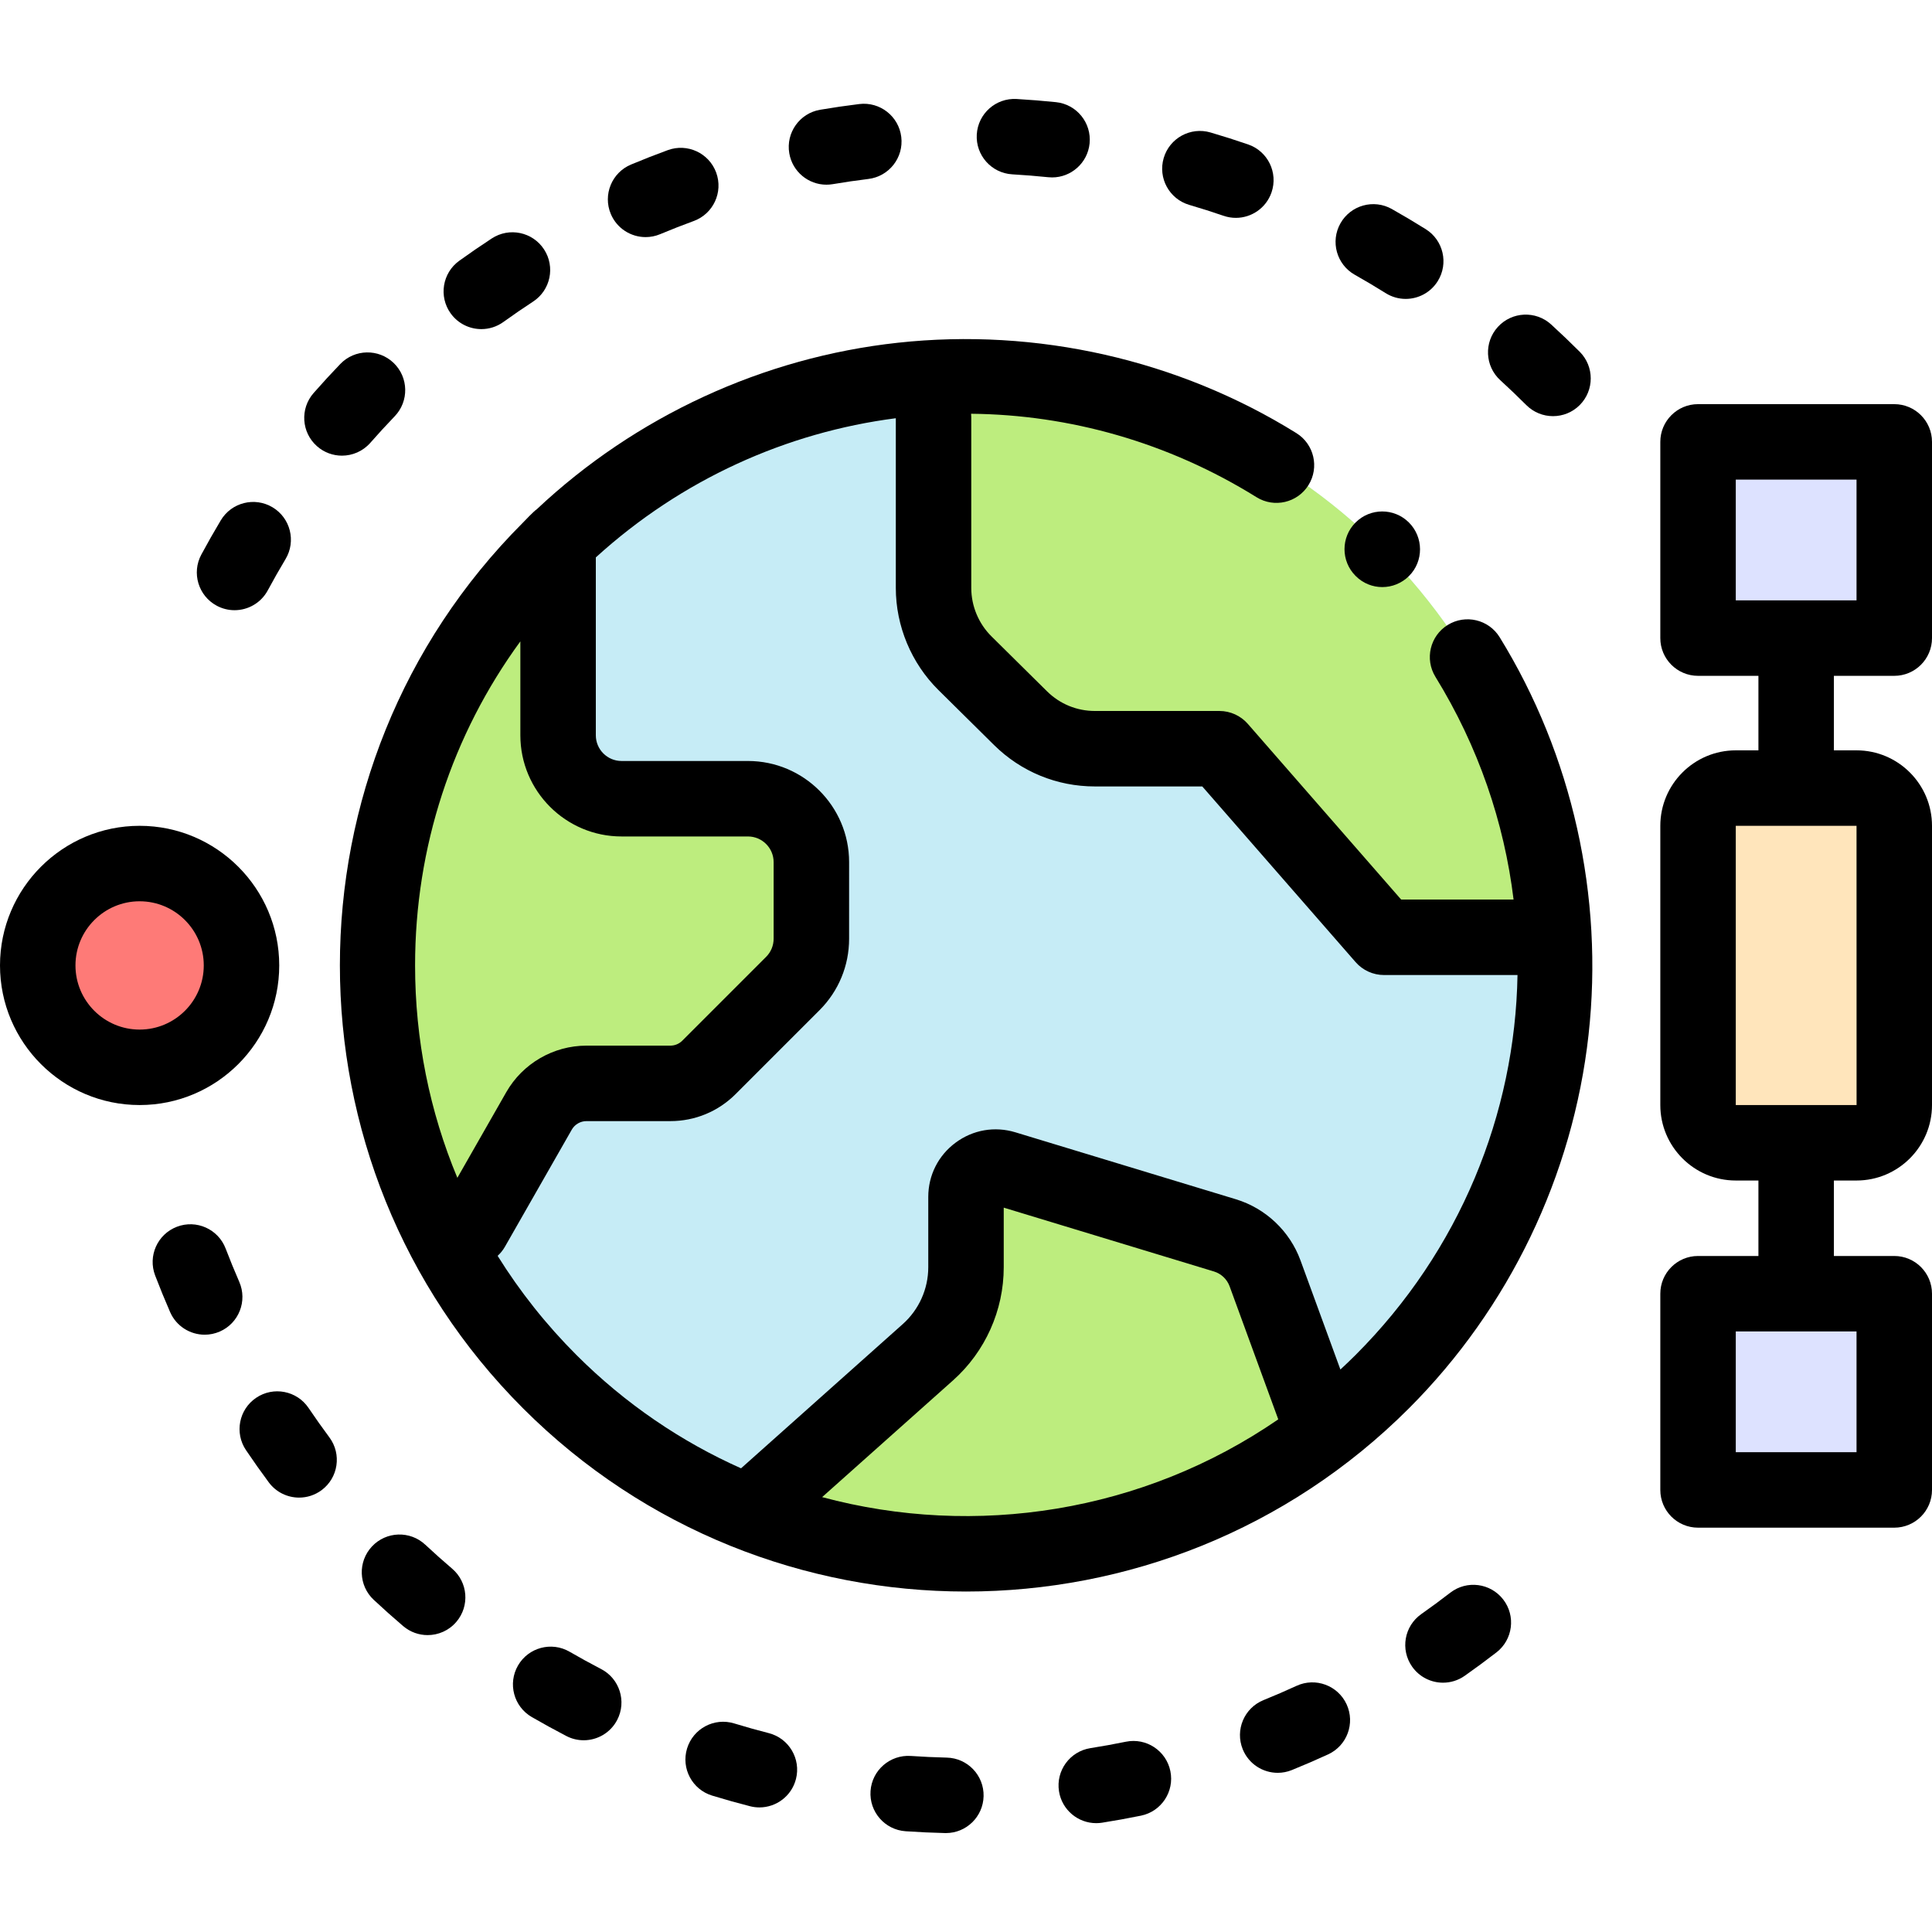 <?xml version="1.0" encoding="iso-8859-1"?>
<!-- Generator: Adobe Illustrator 19.0.0, SVG Export Plug-In . SVG Version: 6.00 Build 0)  -->
<svg version="1.1" id="Capa_1" xmlns="http://www.w3.org/2000/svg" xmlns:xlink="http://www.w3.org/1999/xlink" x="0px" y="0px"
	 viewBox="0 0 512 512" style="enable-background:new 0 0 512 512;" xml:space="preserve">
<g>
	<rect x="450" y="117.1" style="fill:#DDE2FF;" width="52" height="52"/>
	<rect x="450" y="342.85" style="fill:#DDE2FF;" width="52" height="52"/>
</g>
<circle style="fill:#C6ECF6;" cx="256" cy="255.85" r="156"/>
<g>
	<path style="fill:#BDED7E;" d="M411.819,248.393C407.927,165.7,339.656,99.849,256,99.849c-2.886,0-5.753,0.085-8.6,0.239v55.733
		c0,7.487,2.995,14.663,8.319,19.928l14.728,14.566c5.247,5.19,12.33,8.101,19.71,8.101h33.005l43.616,49.977L411.819,248.393
		L411.819,248.393z"/>
	<path style="fill:#BDED7E;" d="M324.619,327.388l-58.43-17.745c-5.071-1.54-10.189,2.254-10.189,7.554v18.632
		c0,8.603-3.672,16.797-10.092,22.523l-44.245,39.457l-4.686,2.475c18.209,7.449,38.134,11.565,59.023,11.565
		c35.633,0,68.468-11.955,94.733-32.062l-15.486-42.346C333.48,332.607,329.544,328.884,324.619,327.388z"/>
	<path style="fill:#BDED7E;" d="M100,255.849c0,26.745,6.735,51.915,18.594,73.915c3.835-2.51,6.517-4.297,6.517-4.297
		l17.733-31.058c2.578-4.516,7.379-7.303,12.579-7.303h22.22c3.842,0,7.526-1.526,10.243-4.243l22.212-22.212
		c3.152-3.152,4.923-7.428,4.923-11.886V228.48c0-9.284-7.526-16.81-16.81-16.81H164.71c-9.284,0-16.81-7.526-16.81-16.81v-51.478
		C118.377,171.767,100,211.66,100,255.849z"/>
</g>
<circle style="fill:#FE7A77;" cx="37" cy="255.85" r="27"/>
<path style="fill:#FFE5BB;" d="M492,302.849h-32c-5.523,0-10-4.477-10-10v-74c0-5.523,4.477-10,10-10h32c5.523,0,10,4.477,10,10v74
	C502,298.372,497.523,302.849,492,302.849z"/>
<path d="M383.676,165.61c-4.702,2.896-6.166,9.057-3.27,13.759c11.385,18.481,18.229,38.615,20.708,59.024h-29.792l-40.628-46.552
	c-1.899-2.176-4.646-3.425-7.534-3.425h-33.005c-4.778,0-9.281-1.851-12.678-5.21l-14.728-14.566
	c-3.401-3.364-5.352-8.036-5.352-12.818v-45.264c0-0.307-0.019-0.61-0.046-0.911c26.014,0.255,52.166,7.518,75.644,22.115
	c4.69,2.916,10.856,1.478,13.772-3.212c2.916-4.69,1.479-10.856-3.212-13.772C312.269,95.325,274.754,86.82,237.931,90.83
	c-35.711,3.889-69.48,19.501-95.659,44.109c-0.905,0.617-3.226,3.101-3.655,3.531c-64.724,64.724-64.724,170.036,0,234.76
	c32.362,32.361,74.871,48.542,117.38,48.542s85.018-16.181,117.38-48.542c26.564-26.564,43.47-61.717,47.604-98.981
	c4.069-36.691-4.294-74.111-23.548-105.368C394.539,164.177,388.379,162.713,383.676,165.61z M137.9,169.971v24.89
	c0,14.783,12.026,26.81,26.81,26.81h33.502c3.755,0,6.81,3.055,6.81,6.81v20.285c0,1.818-0.709,3.529-1.995,4.815l-22.212,22.212
	c-0.847,0.847-1.974,1.313-3.172,1.313h-22.22c-8.769,0-16.916,4.73-21.264,12.345l-12.953,22.687
	C113.857,294.542,110,275.492,110,255.849C110,224.555,119.787,194.769,137.9,169.971z M217.871,396.752l34.691-30.936
	C261.103,358.2,266,347.271,266,335.829v-15.793l55.713,16.92c1.908,0.58,3.457,2.045,4.143,3.919l12.897,35.266
	C302.944,400.798,258.495,407.672,217.871,396.752z M359.237,359.086c-1.318,1.318-2.662,2.596-4.018,3.853l-10.581-28.933
	c-2.83-7.74-9.228-13.791-17.113-16.187l-58.431-17.745c-5.479-1.664-11.258-0.663-15.857,2.747S246,311.472,246,317.198v18.632
	c0,5.746-2.46,11.234-6.748,15.06l-42.868,38.229c-15.829-7.06-30.653-17.063-43.622-30.031
	c-8.041-8.041-15.02-16.858-20.884-26.277c0.737-0.679,1.393-1.467,1.917-2.384l17.733-31.059c0.796-1.395,2.288-2.261,3.895-2.261
	h22.22c6.541,0,12.689-2.547,17.314-7.171l22.213-22.213c5.063-5.065,7.852-11.797,7.852-18.957V228.48
	c0-14.783-12.026-26.81-26.81-26.81H164.71c-3.755,0-6.81-3.055-6.81-6.81v-47.142c22.768-20.71,50.591-33.157,79.499-36.884v44.986
	c0,10.088,4.114,19.942,11.287,27.038l14.728,14.566c7.166,7.087,16.663,10.991,26.742,10.991h28.459l40.628,46.552
	c1.899,2.176,4.646,3.425,7.534,3.425h35.378C401.521,295.185,386.902,331.421,359.237,359.086z"/>
<path d="M359.237,138.469c-3.905,3.905-3.905,10.237,0,14.143l0.056,0.056c1.946,1.945,4.487,2.915,7.03,2.915
	c2.562,0,5.125-0.983,7.084-2.943c3.905-3.905,3.878-10.265-0.027-14.17C369.474,134.564,363.144,134.564,359.237,138.469z"/>
<path d="M84.026,118.269c1.898,1.667,4.251,2.485,6.594,2.485c2.777,0,5.542-1.151,7.519-3.402c2.095-2.386,4.268-4.75,6.457-7.028
	c3.828-3.981,3.704-10.312-0.276-14.139c-3.98-3.829-10.312-3.705-14.14,0.277c-2.398,2.494-4.777,5.083-7.07,7.695
	C79.466,108.307,79.876,114.626,84.026,118.269z"/>
<path d="M127.565,87.218c2.024,0,4.068-0.613,5.836-1.887c2.571-1.852,5.22-3.669,7.872-5.403c4.624-3.021,5.923-9.218,2.901-13.841
	c-3.02-4.623-9.216-5.923-13.841-2.901c-2.906,1.898-5.807,3.89-8.622,5.918c-4.481,3.228-5.497,9.478-2.27,13.959
	C121.397,85.775,124.459,87.218,127.565,87.218z"/>
<path d="M171.093,62.835c1.287,0,2.596-0.25,3.857-0.778c2.929-1.226,5.921-2.399,8.894-3.487c5.187-1.897,7.854-7.64,5.956-12.827
	c-1.898-5.186-7.637-7.854-12.827-5.956c-3.258,1.191-6.536,2.477-9.745,3.82c-5.095,2.133-7.496,7.991-5.363,13.086
	C163.469,60.527,167.183,62.835,171.093,62.835z"/>
<path d="M404.492,107.356c1.952,1.953,4.512,2.93,7.071,2.93c2.559,0,5.118-0.976,7.07-2.928c3.905-3.905,3.906-10.236,0.002-14.142
	c-2.451-2.451-4.993-4.881-7.556-7.222c-4.076-3.725-10.403-3.438-14.127,0.639c-3.726,4.078-3.439,10.403,0.639,14.128
	C399.932,102.898,402.253,105.117,404.492,107.356z"/>
<path d="M315.174,54.299c3.037,0.89,6.095,1.862,9.089,2.891c1.076,0.37,2.172,0.545,3.25,0.545c4.151,0,8.031-2.607,9.456-6.753
	c1.795-5.223-0.984-10.912-6.208-12.707c-3.281-1.127-6.634-2.194-9.963-3.169c-5.294-1.55-10.854,1.484-12.408,6.785
	C306.837,47.19,309.874,52.745,315.174,54.299z"/>
<path d="M219.014,48.945c0.555,0,1.117-0.046,1.683-0.142c3.111-0.527,6.287-0.991,9.44-1.378c5.481-0.673,9.38-5.662,8.707-11.144
	s-5.658-9.383-11.145-8.707c-3.454,0.424-6.935,0.932-10.345,1.51c-5.445,0.923-9.111,6.085-8.188,11.53
	C209.993,45.494,214.225,48.945,219.014,48.945z"/>
<path d="M359.024,72.813c2.76,1.557,5.521,3.198,8.203,4.877c1.649,1.032,3.483,1.524,5.295,1.524c3.332,0,6.589-1.665,8.486-4.697
	c2.931-4.682,1.51-10.852-3.172-13.782c-2.938-1.839-5.962-3.636-8.984-5.342c-4.81-2.713-10.908-1.015-13.624,3.796
	C352.516,64,354.215,70.099,359.024,72.813z"/>
<path d="M268.262,46.2c3.168,0.183,6.37,0.44,9.517,0.764c0.349,0.036,0.693,0.054,1.036,0.054c5.063,0,9.406-3.832,9.936-8.977
	c0.565-5.494-3.43-10.406-8.923-10.971c-3.443-0.354-6.947-0.636-10.413-0.836c-5.527-0.316-10.241,3.895-10.56,9.407
	C258.536,41.154,262.748,45.882,268.262,46.2z"/>
<path d="M57.421,160.513c1.508,0.812,3.131,1.197,4.731,1.197c3.561,0,7.008-1.907,8.813-5.261c1.499-2.784,3.084-5.574,4.711-8.292
	c2.836-4.739,1.293-10.88-3.445-13.716c-4.743-2.837-10.88-1.293-13.717,3.445c-1.781,2.977-3.517,6.032-5.158,9.081
	C50.738,151.831,52.558,157.895,57.421,160.513z"/>
<path d="M250.901,465.786c-3.169-0.075-6.378-0.223-9.537-0.44c-5.499-0.362-10.282,3.781-10.662,9.291
	c-0.379,5.51,3.781,10.283,9.291,10.662c3.457,0.237,6.968,0.399,10.436,0.481c0.081,0.002,0.161,0.003,0.241,0.003
	c5.413,0,9.863-4.323,9.992-9.764C260.793,470.498,256.423,465.916,250.901,465.786z"/>
<path d="M298.361,461.576c-3.104,0.635-6.265,1.207-9.396,1.701c-5.455,0.86-9.18,5.98-8.319,11.437
	c0.777,4.928,5.03,8.442,9.865,8.442c0.519,0,1.043-0.04,1.571-0.123c3.428-0.541,6.889-1.168,10.288-1.863
	c5.41-1.107,8.899-6.391,7.792-11.802C309.056,463.958,303.77,460.464,298.361,461.576z"/>
<path d="M203.73,459.295c-3.058-0.783-6.142-1.648-9.167-2.572c-5.281-1.616-10.871,1.359-12.484,6.643
	c-1.613,5.282,1.36,10.871,6.643,12.484c3.314,1.013,6.694,1.962,10.046,2.82c0.832,0.213,1.667,0.314,2.488,0.314
	c4.458,0,8.523-3.003,9.681-7.521C212.307,466.115,209.081,460.666,203.73,459.295z"/>
<path d="M343.605,446.761c-2.874,1.322-5.821,2.596-8.758,3.786c-5.118,2.075-7.586,7.906-5.511,13.024
	c1.576,3.888,5.319,6.246,9.271,6.246c1.251,0,2.523-0.236,3.754-0.735c3.219-1.305,6.448-2.701,9.6-4.149
	c5.018-2.308,7.215-8.245,4.908-13.264C354.561,446.652,348.623,444.455,343.605,446.761z"/>
<path d="M384.339,422.082c-2.516,1.944-5.102,3.852-7.685,5.668c-4.518,3.177-5.604,9.415-2.427,13.933
	c1.947,2.768,5.043,4.248,8.188,4.248c1.987,0,3.995-0.591,5.744-1.821c2.827-1.988,5.657-4.075,8.409-6.203
	c4.37-3.377,5.175-9.657,1.797-14.027C394.988,419.507,388.707,418.704,384.339,422.082z"/>
<path d="M63.411,339.71c-1.266-2.9-2.482-5.876-3.618-8.842c-1.973-5.158-7.756-7.737-12.913-5.765
	c-5.158,1.974-7.739,7.756-5.765,12.913c1.243,3.249,2.576,6.509,3.962,9.688c1.641,3.761,5.315,6.006,9.172,6.006
	c1.335,0,2.69-0.27,3.992-0.836C63.304,350.666,65.618,344.773,63.411,339.71z"/>
<path d="M159.303,442.313c-2.807-1.459-5.619-3.002-8.358-4.588c-4.779-2.767-10.897-1.135-13.664,3.645
	c-2.768,4.779-1.136,10.897,3.645,13.664c3,1.737,6.081,3.428,9.155,5.025c1.474,0.766,3.05,1.129,4.603,1.129
	c3.613,0,7.102-1.964,8.882-5.391C166.111,450.896,164.203,444.859,159.303,442.313z"/>
<path d="M81.771,373.124c-3.089-4.579-9.306-5.788-13.882-2.698c-4.579,3.088-5.787,9.304-2.698,13.882
	c1.93,2.862,3.962,5.732,6.038,8.531c1.963,2.645,4.981,4.042,8.039,4.042c2.071,0,4.16-0.642,5.951-1.97
	c4.435-3.291,5.362-9.555,2.072-13.99C85.392,378.362,83.534,375.739,81.771,373.124z"/>
<path d="M119.816,415.709c-2.402-2.047-4.797-4.184-7.118-6.353c-4.035-3.77-10.362-3.555-14.134,0.481
	c-3.77,4.035-3.555,10.363,0.481,14.134c2.542,2.375,5.166,4.717,7.798,6.96c1.883,1.604,4.188,2.389,6.481,2.389
	c2.828,0,5.639-1.193,7.616-3.514C124.523,425.603,124.02,419.291,119.816,415.709z"/>
<path d="M74,255.849c0-20.402-16.598-37-37-37s-37,16.598-37,37s16.598,37,37,37S74,276.251,74,255.849z M37,272.849
	c-9.374,0-17-7.626-17-17s7.626-17,17-17s17,7.626,17,17S46.374,272.849,37,272.849z"/>
<path d="M502,179.103c5.522,0,10-4.477,10-10v-52c0-5.523-4.478-10-10-10h-52c-5.522,0-10,4.477-10,10v52c0,5.523,4.478,10,10,10h16
	v19.746h-6c-11.028,0-20,8.972-20,20v74c0,11.028,8.972,20,20,20h6v20h-16c-5.522,0-10,4.478-10,10v52c0,5.522,4.478,10,10,10h52
	c5.522,0,10-4.478,10-10v-52c0-5.522-4.478-10-10-10h-16v-20h6c11.028,0,20-8.972,20-20v-74c0-11.028-8.972-20-20-20h-6v-19.746H502
	z M492,384.849h-32v-32h32V384.849z M492.013,292.848c0,0-0.004,0.001-0.013,0.001h-32v-74h32L492.013,292.848z M460,127.103h32v32
	h-32V127.103z"/>
<g>
</g>
<g>
</g>
<g>
</g>
<g>
</g>
<g>
</g>
<g>
</g>
<g>
</g>
<g>
</g>
<g>
</g>
<g>
</g>
<g>
</g>
<g>
</g>
<g>
</g>
<g>
</g>
<g>
</g>
</svg>
